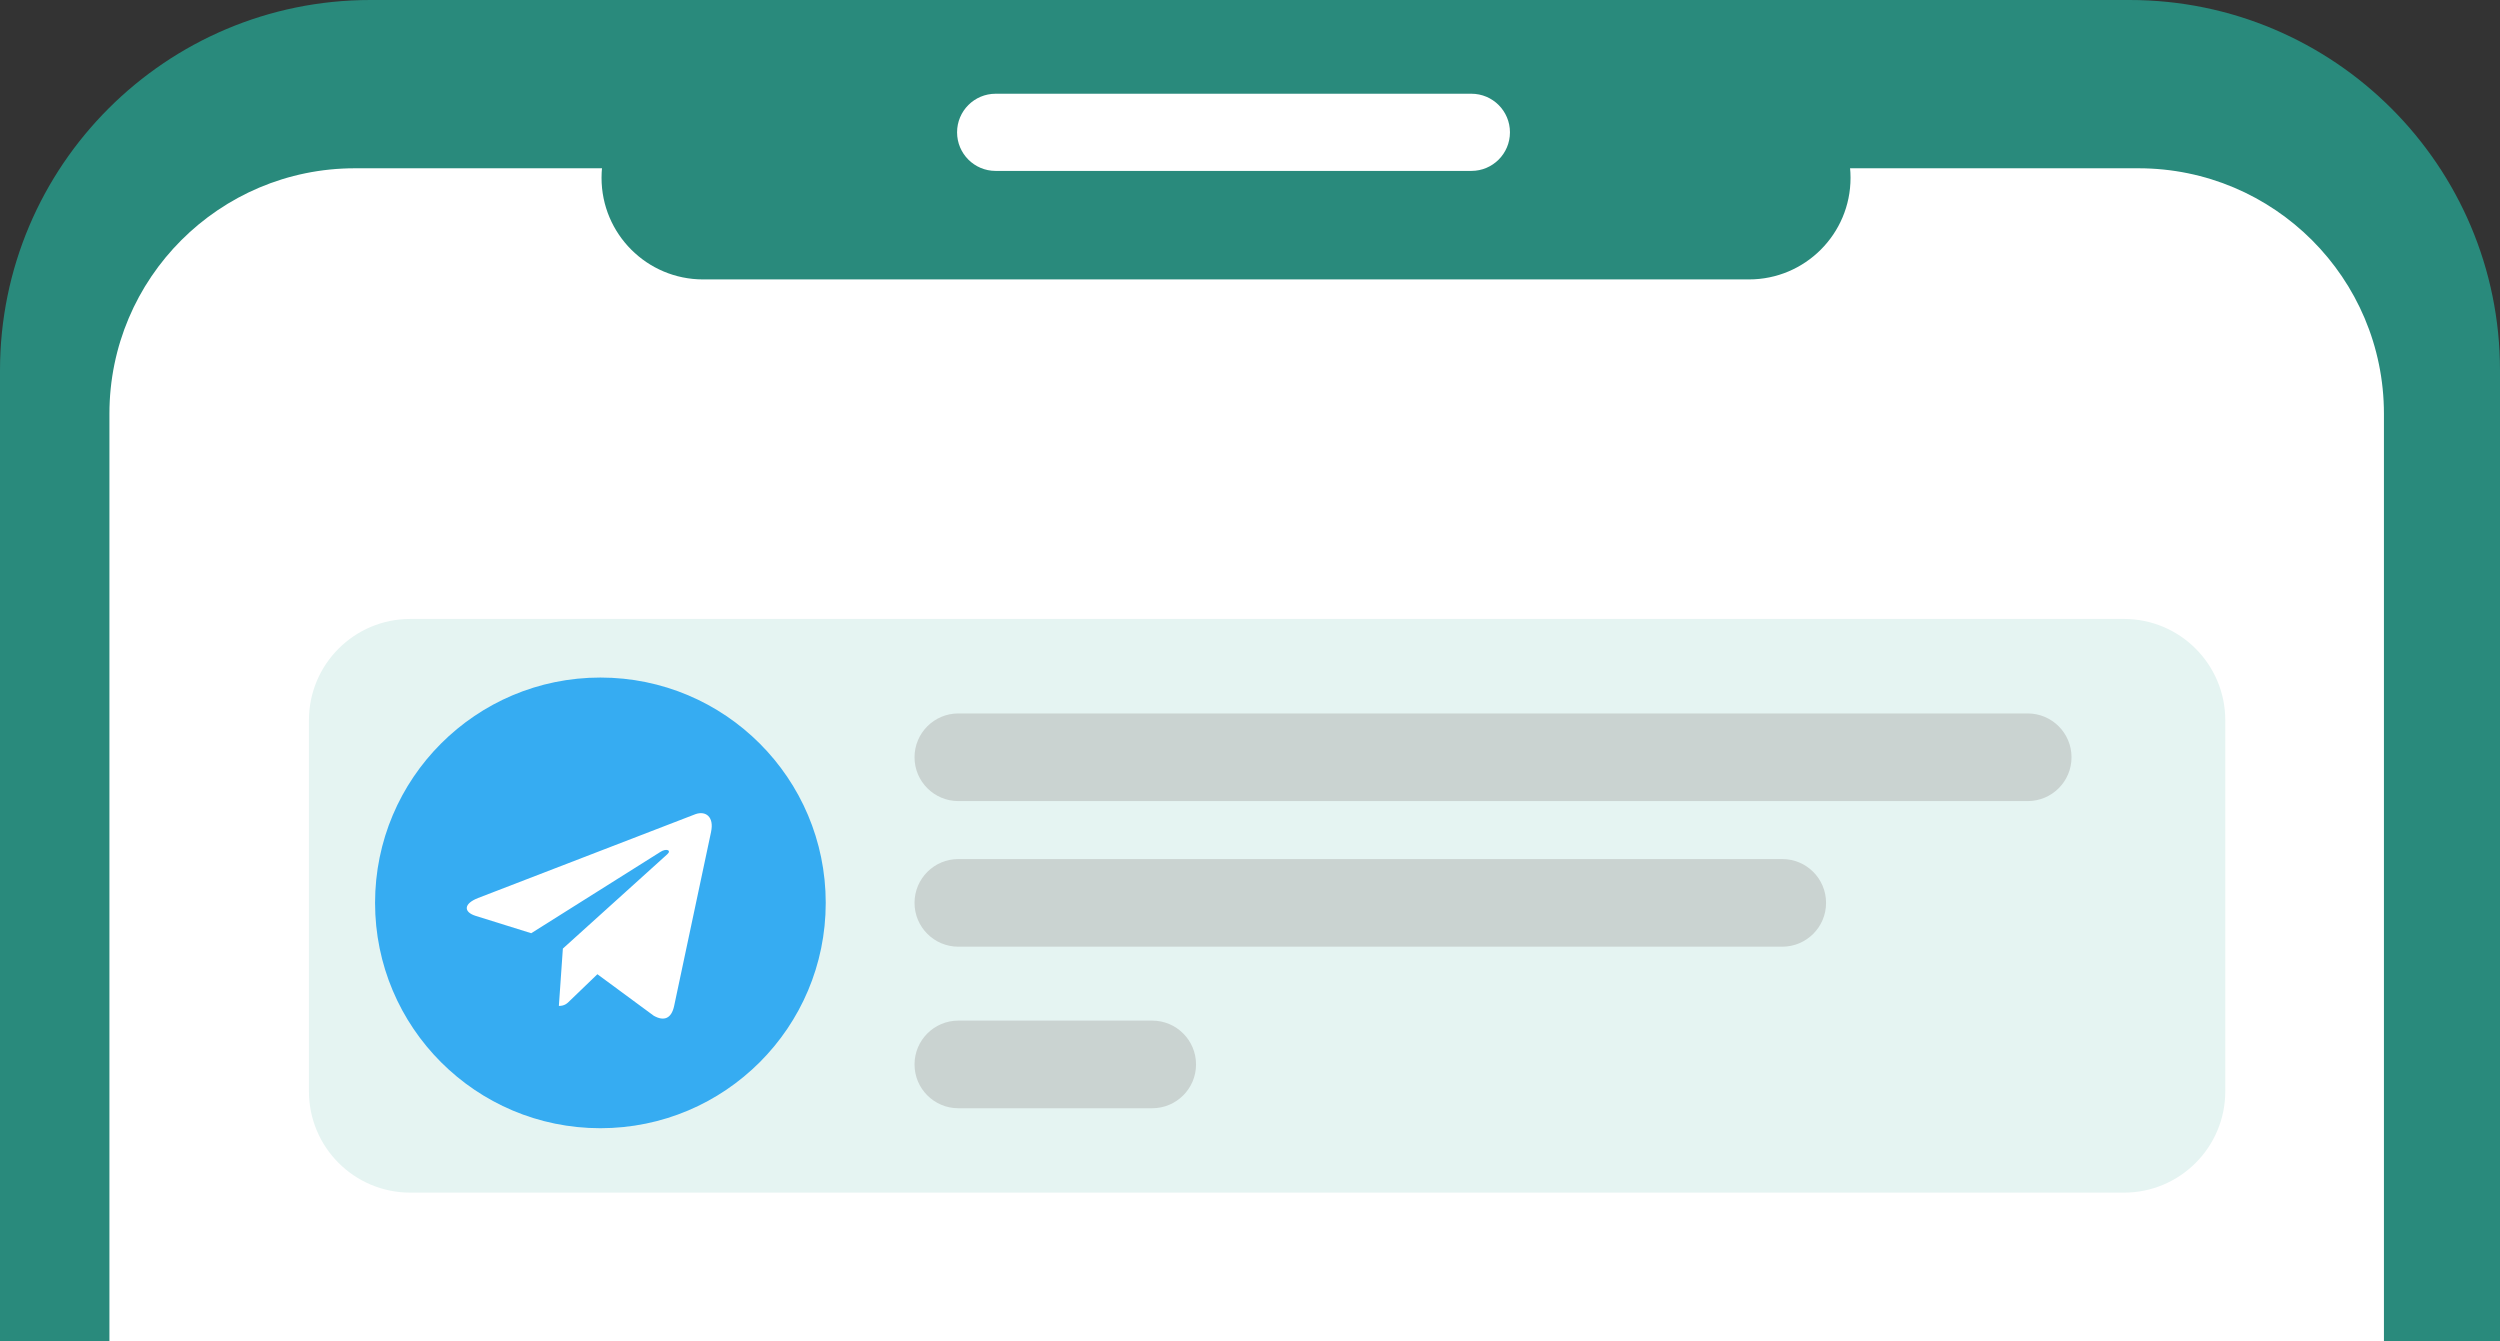 <svg width="164" height="88" viewBox="0 0 164 88" fill="none" xmlns="http://www.w3.org/2000/svg">
<rect x="0" y="0" width="164" height="88" fill="#333333" stroke="none"/>
<path d="M139.694 0H24.306C10.882 0 0 10.882 0 24.306V258.383C0 271.807 10.882 282.689 24.306 282.689H139.694C153.118 282.689 164 271.807 164 258.383V24.306C164 10.882 153.118 0 139.694 0Z" fill="#298A7C"/>
<path d="M140.281 11.039H23.283C14.388 11.039 7.178 18.249 7.178 27.144V258.424C7.178 267.319 14.388 274.529 23.283 274.529H140.281C149.176 274.529 156.386 267.319 156.386 258.424V27.144C156.386 18.249 149.176 11.039 140.281 11.039Z" fill="white"/>
<path d="M114.732 4.999H46.124C42.444 4.999 39.461 7.982 39.461 11.662V11.666C39.461 15.347 42.444 18.33 46.124 18.33H114.732C118.412 18.33 121.395 15.347 121.395 11.666V11.662C121.395 7.982 118.412 4.999 114.732 4.999Z" fill="#298A7C"/>
<path d="M96.524 6.149H65.313C63.916 6.149 62.784 7.282 62.784 8.678V8.683C62.784 10.079 63.916 11.212 65.313 11.212H96.524C97.92 11.212 99.053 10.079 99.053 8.683V8.678C99.053 7.282 97.92 6.149 96.524 6.149Z" fill="white"/>
<path d="M139.333 40.603H26.912C23.241 40.603 20.266 43.578 20.266 47.248V71.591C20.266 75.261 23.241 78.236 26.912 78.236H139.333C143.003 78.236 145.978 75.261 145.978 71.591V47.248C145.978 43.578 143.003 40.603 139.333 40.603Z" fill="#E5F4F2"/>
<path d="M39.426 72.706C46.907 72.706 52.971 66.641 52.971 59.161C52.971 51.68 46.907 45.616 39.426 45.616C31.945 45.616 25.881 51.68 25.881 59.161C25.881 66.641 31.945 72.706 39.426 72.706Z" fill="#CAD3D1"/>
<path d="M133.017 46.802H62.868C61.28 46.802 59.993 48.089 59.993 49.677C59.993 51.264 61.28 52.551 62.868 52.551H133.017C134.605 52.551 135.892 51.264 135.892 49.677C135.892 48.089 134.605 46.802 133.017 46.802Z" fill="#CAD3D1"/>
<path d="M116.916 56.354H62.868C61.28 56.354 59.993 57.641 59.993 59.229C59.993 60.816 61.28 62.103 62.868 62.103H116.916C118.504 62.103 119.79 60.816 119.79 59.229C119.79 57.641 118.504 56.354 116.916 56.354Z" fill="#CAD3D1"/>
<path d="M75.585 66.952H62.868C61.28 66.952 59.993 68.239 59.993 69.827C59.993 71.414 61.28 72.701 62.868 72.701H75.585C77.173 72.701 78.46 71.414 78.46 69.827C78.46 68.239 77.173 66.952 75.585 66.952Z" fill="#CAD3D1"/>
<g clip-path="url(#clip0_90_1527)">
<path d="M51.056 59.229C51.056 65.674 45.831 70.899 39.386 70.899C32.941 70.899 27.716 65.674 27.716 59.229C27.716 52.784 32.941 47.559 39.386 47.559C45.831 47.559 51.056 52.784 51.056 59.229Z" fill="white"/>
<path d="M39.386 44.447C31.22 44.447 24.604 51.063 24.604 59.229C24.604 67.394 31.22 74.011 39.386 74.011C47.552 74.011 54.168 67.394 54.168 59.229C54.168 51.063 47.551 44.447 39.386 44.447ZM46.646 54.574L44.22 66.007C44.041 66.817 43.558 67.014 42.885 66.632L39.189 63.909L37.407 65.625C37.211 65.822 37.044 65.989 36.662 65.989L36.924 62.227L43.773 56.04C44.071 55.778 43.707 55.629 43.313 55.891L34.849 61.219L31.201 60.081C30.409 59.831 30.391 59.288 31.368 58.907L45.62 53.41C46.282 53.172 46.86 53.572 46.645 54.573L46.646 54.574Z" fill="#36ACF2"/>
</g>
<defs>
<clipPath id="clip0_90_1527">
<rect width="29.564" height="29.564" fill="white" transform="translate(24.604 44.447)"/>
</clipPath>
</defs>
</svg>
